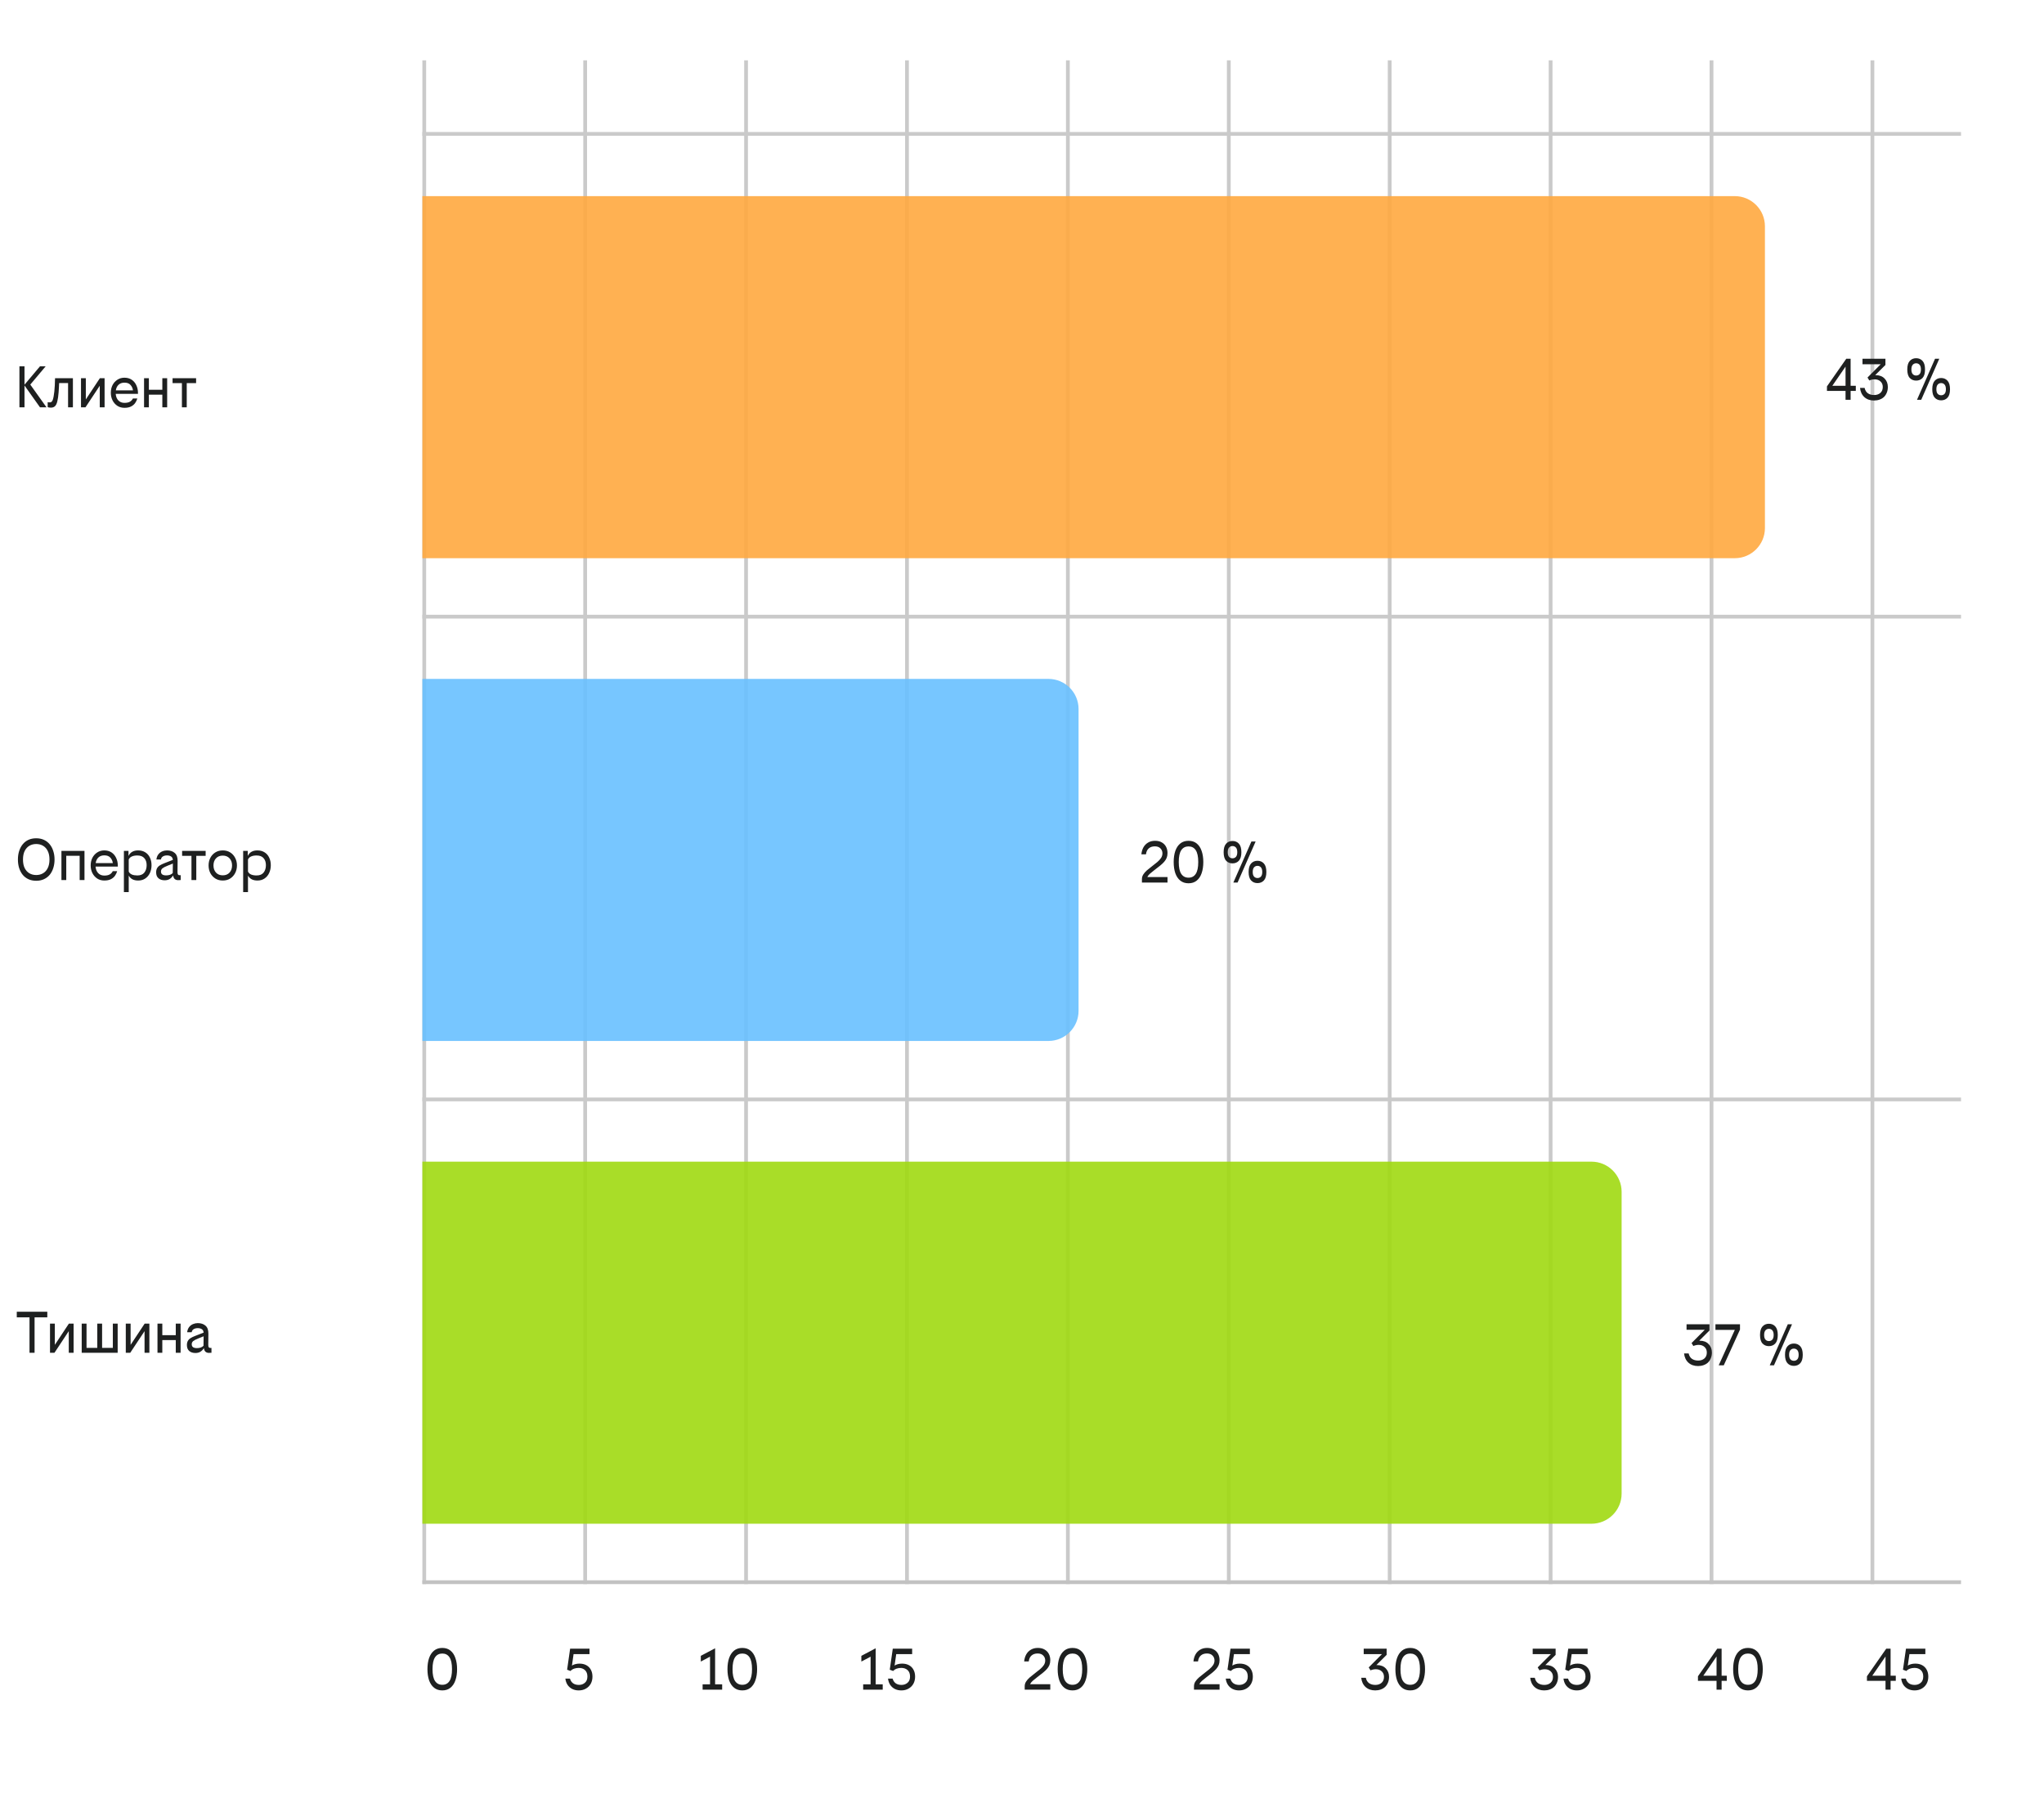 <svg width="271" height="239" viewBox="0 0 271 239" fill="none" xmlns="http://www.w3.org/2000/svg">
<line y1="-0.25" x2="202" y2="-0.25" transform="matrix(0 -1 -1 0 248 210)" stroke="#CACACA" stroke-width="0.5"/>
<line y1="-0.25" x2="202" y2="-0.25" transform="matrix(0 -1 -1 0 226.667 210)" stroke="#CACACA" stroke-width="0.5"/>
<line y1="-0.25" x2="202" y2="-0.25" transform="matrix(0 -1 -1 0 205.333 210)" stroke="#CACACA" stroke-width="0.5"/>
<line y1="-0.25" x2="202" y2="-0.25" transform="matrix(0 -1 -1 0 184 210)" stroke="#CACACA" stroke-width="0.5"/>
<line y1="-0.25" x2="202" y2="-0.25" transform="matrix(0 -1 -1 0 162.667 210)" stroke="#CACACA" stroke-width="0.5"/>
<line y1="-0.25" x2="202" y2="-0.25" transform="matrix(0 -1 -1 0 141.333 210)" stroke="#CACACA" stroke-width="0.5"/>
<line y1="-0.25" x2="202" y2="-0.25" transform="matrix(0 -1 -1 0 120 210)" stroke="#CACACA" stroke-width="0.5"/>
<line y1="-0.25" x2="202" y2="-0.25" transform="matrix(0 -1 -1 0 98.666 210)" stroke="#CACACA" stroke-width="0.5"/>
<line y1="-0.25" x2="202" y2="-0.25" transform="matrix(0 -1 -1 0 77.334 210)" stroke="#CACACA" stroke-width="0.5"/>
<line y1="-0.25" x2="202" y2="-0.25" transform="matrix(0 -1 -1 0 56 210)" stroke="#CACACA" stroke-width="0.5"/>
<line y1="-0.25" x2="204" y2="-0.25" transform="matrix(-1 0 0 1 260 18)" stroke="#CACACA" stroke-width="0.5"/>
<path d="M246.048 51.824H245.36V53H244.688V51.824H242.224V51.224L244.784 47.56H245.36V51.144H246.048V51.824ZM242.936 51.144H244.688V48.6L242.936 51.144ZM248.48 52.368C248.811 52.368 249.083 52.277 249.296 52.096C249.515 51.909 249.624 51.645 249.624 51.304C249.624 50.995 249.523 50.749 249.32 50.568C249.123 50.381 248.861 50.288 248.536 50.288C248.397 50.288 248.267 50.304 248.144 50.336C248.027 50.363 247.925 50.397 247.84 50.44L247.6 50.048L249.352 48.288H246.936V47.56H249.976V48.384L248.608 49.744C248.619 49.739 248.632 49.736 248.648 49.736C248.664 49.736 248.677 49.736 248.688 49.736C249.184 49.736 249.576 49.885 249.864 50.184C250.152 50.477 250.296 50.851 250.296 51.304C250.296 51.587 250.248 51.84 250.152 52.064C250.061 52.288 249.936 52.477 249.776 52.632C249.616 52.781 249.421 52.896 249.192 52.976C248.968 53.056 248.725 53.096 248.464 53.096C247.947 53.096 247.52 52.947 247.184 52.648C246.853 52.344 246.661 51.936 246.608 51.424H247.216C247.285 51.744 247.429 51.981 247.648 52.136C247.872 52.291 248.149 52.368 248.48 52.368ZM254.05 50.456C253.703 50.456 253.421 50.339 253.202 50.104C252.983 49.869 252.874 49.493 252.874 48.976C252.874 48.464 252.983 48.088 253.202 47.848C253.421 47.608 253.703 47.488 254.05 47.488C254.397 47.488 254.679 47.608 254.898 47.848C255.117 48.088 255.226 48.464 255.226 48.976C255.226 49.488 255.117 49.864 254.898 50.104C254.679 50.339 254.397 50.456 254.05 50.456ZM256.554 47.56H257.114L254.722 53H254.162L256.554 47.56ZM254.05 49.784C254.237 49.784 254.389 49.72 254.506 49.592C254.623 49.459 254.682 49.253 254.682 48.976C254.682 48.699 254.623 48.493 254.506 48.36C254.389 48.227 254.237 48.16 254.05 48.16C253.863 48.16 253.711 48.227 253.594 48.36C253.477 48.493 253.418 48.699 253.418 48.976C253.418 49.253 253.477 49.459 253.594 49.592C253.711 49.72 253.863 49.784 254.05 49.784ZM257.362 53.072C257.015 53.072 256.733 52.955 256.514 52.72C256.295 52.485 256.186 52.112 256.186 51.6C256.186 51.088 256.295 50.712 256.514 50.472C256.733 50.232 257.015 50.112 257.362 50.112C257.709 50.112 257.991 50.232 258.21 50.472C258.429 50.712 258.538 51.088 258.538 51.6C258.538 52.112 258.429 52.485 258.21 52.72C257.991 52.955 257.709 53.072 257.362 53.072ZM257.362 52.4C257.549 52.4 257.701 52.336 257.818 52.208C257.935 52.08 257.994 51.877 257.994 51.6C257.994 51.323 257.935 51.117 257.818 50.984C257.701 50.851 257.549 50.784 257.362 50.784C257.175 50.784 257.023 50.851 256.906 50.984C256.789 51.117 256.73 51.323 256.73 51.6C256.73 51.877 256.789 52.08 256.906 52.208C257.023 52.336 257.175 52.4 257.362 52.4Z" fill="#1E2020"/>
<path opacity="0.9" d="M230 74C232.209 74 234 72.209 234 70V30C234 27.791 232.209 26 230 26L56 26V74L230 74Z" fill="#FFA940"/>
<line y1="-0.25" x2="204" y2="-0.25" transform="matrix(-1 0 0 1 260 82)" stroke="#CACACA" stroke-width="0.5"/>
<path d="M154.12 113.128C154.12 112.867 154.032 112.648 153.856 112.472C153.685 112.291 153.44 112.2 153.12 112.2C152.779 112.2 152.507 112.291 152.304 112.472C152.101 112.648 151.979 112.909 151.936 113.256H151.328C151.36 112.915 151.448 112.611 151.592 112.344C151.741 112.072 151.947 111.859 152.208 111.704C152.469 111.544 152.781 111.464 153.144 111.464C153.501 111.464 153.8 111.536 154.04 111.68C154.285 111.819 154.472 112.011 154.6 112.256C154.728 112.501 154.792 112.779 154.792 113.088C154.792 113.328 154.755 113.541 154.68 113.728C154.605 113.909 154.496 114.083 154.352 114.248C154.208 114.413 154.027 114.584 153.808 114.76C153.589 114.936 153.336 115.133 153.048 115.352C152.835 115.512 152.643 115.667 152.472 115.816C152.307 115.965 152.187 116.117 152.112 116.272H154.792V117H151.4V116.552C151.4 116.328 151.459 116.123 151.576 115.936C151.699 115.744 151.856 115.563 152.048 115.392C152.245 115.221 152.451 115.056 152.664 114.896C152.963 114.667 153.221 114.461 153.44 114.28C153.659 114.093 153.827 113.909 153.944 113.728C154.061 113.541 154.12 113.341 154.12 113.128ZM157.579 111.464C158.011 111.464 158.371 111.581 158.659 111.816C158.952 112.051 159.171 112.381 159.315 112.808C159.464 113.229 159.539 113.72 159.539 114.28C159.539 114.84 159.464 115.333 159.315 115.76C159.171 116.181 158.952 116.509 158.659 116.744C158.371 116.979 158.011 117.096 157.579 117.096C157.147 117.096 156.784 116.979 156.491 116.744C156.198 116.509 155.976 116.181 155.827 115.76C155.683 115.333 155.611 114.84 155.611 114.28C155.611 113.72 155.683 113.229 155.827 112.808C155.976 112.381 156.198 112.051 156.491 111.816C156.784 111.581 157.147 111.464 157.579 111.464ZM157.579 112.208C157.163 112.208 156.843 112.373 156.619 112.704C156.395 113.035 156.283 113.56 156.283 114.28C156.283 115 156.395 115.525 156.619 115.856C156.843 116.187 157.163 116.352 157.579 116.352C157.995 116.352 158.312 116.187 158.531 115.856C158.755 115.525 158.867 115 158.867 114.28C158.867 113.56 158.755 113.035 158.531 112.704C158.312 112.373 157.995 112.208 157.579 112.208ZM163.41 114.456C163.063 114.456 162.78 114.339 162.562 114.104C162.343 113.869 162.234 113.493 162.234 112.976C162.234 112.464 162.343 112.088 162.562 111.848C162.78 111.608 163.063 111.488 163.41 111.488C163.756 111.488 164.039 111.608 164.258 111.848C164.476 112.088 164.586 112.464 164.586 112.976C164.586 113.488 164.476 113.864 164.258 114.104C164.039 114.339 163.756 114.456 163.41 114.456ZM165.914 111.56H166.474L164.082 117H163.522L165.914 111.56ZM163.41 113.784C163.596 113.784 163.748 113.72 163.866 113.592C163.983 113.459 164.042 113.253 164.042 112.976C164.042 112.699 163.983 112.493 163.866 112.36C163.748 112.227 163.596 112.16 163.41 112.16C163.223 112.16 163.071 112.227 162.954 112.36C162.836 112.493 162.778 112.699 162.778 112.976C162.778 113.253 162.836 113.459 162.954 113.592C163.071 113.72 163.223 113.784 163.41 113.784ZM166.722 117.072C166.375 117.072 166.092 116.955 165.874 116.72C165.655 116.485 165.546 116.112 165.546 115.6C165.546 115.088 165.655 114.712 165.874 114.472C166.092 114.232 166.375 114.112 166.722 114.112C167.068 114.112 167.351 114.232 167.57 114.472C167.788 114.712 167.898 115.088 167.898 115.6C167.898 116.112 167.788 116.485 167.57 116.72C167.351 116.955 167.068 117.072 166.722 117.072ZM166.722 116.4C166.908 116.4 167.06 116.336 167.178 116.208C167.295 116.08 167.354 115.877 167.354 115.6C167.354 115.323 167.295 115.117 167.178 114.984C167.06 114.851 166.908 114.784 166.722 114.784C166.535 114.784 166.383 114.851 166.266 114.984C166.148 115.117 166.09 115.323 166.09 115.6C166.09 115.877 166.148 116.08 166.266 116.208C166.383 116.336 166.535 116.4 166.722 116.4Z" fill="#1E2020"/>
<path opacity="0.9" d="M139 138C141.209 138 143 136.209 143 134V94C143 91.791 141.209 90 139 90H56V138H139Z" fill="#69C0FF"/>
<line y1="-0.25" x2="204" y2="-0.25" transform="matrix(-1 0 0 1 260 146)" stroke="#CACACA" stroke-width="0.5"/>
<path d="M225.152 180.368C225.483 180.368 225.755 180.277 225.968 180.096C226.187 179.909 226.296 179.645 226.296 179.304C226.296 178.995 226.195 178.749 225.992 178.568C225.795 178.381 225.533 178.288 225.208 178.288C225.069 178.288 224.939 178.304 224.816 178.336C224.699 178.363 224.597 178.397 224.512 178.44L224.272 178.048L226.024 176.288H223.608V175.56H226.648V176.384L225.28 177.744C225.291 177.739 225.304 177.736 225.32 177.736C225.336 177.736 225.349 177.736 225.36 177.736C225.856 177.736 226.248 177.885 226.536 178.184C226.824 178.477 226.968 178.851 226.968 179.304C226.968 179.587 226.92 179.84 226.824 180.064C226.733 180.288 226.608 180.477 226.448 180.632C226.288 180.781 226.093 180.896 225.864 180.976C225.64 181.056 225.397 181.096 225.136 181.096C224.619 181.096 224.192 180.947 223.856 180.648C223.525 180.344 223.333 179.936 223.28 179.424H223.888C223.957 179.744 224.101 179.981 224.32 180.136C224.544 180.291 224.821 180.368 225.152 180.368ZM227.87 181L230.006 176.304H227.438V175.56H230.694V176.264L228.542 181H227.87ZM234.527 178.456C234.18 178.456 233.897 178.339 233.679 178.104C233.46 177.869 233.351 177.493 233.351 176.976C233.351 176.464 233.46 176.088 233.679 175.848C233.897 175.608 234.18 175.488 234.527 175.488C234.873 175.488 235.156 175.608 235.375 175.848C235.593 176.088 235.703 176.464 235.703 176.976C235.703 177.488 235.593 177.864 235.375 178.104C235.156 178.339 234.873 178.456 234.527 178.456ZM237.031 175.56H237.591L235.199 181H234.639L237.031 175.56ZM234.527 177.784C234.713 177.784 234.865 177.72 234.983 177.592C235.1 177.459 235.159 177.253 235.159 176.976C235.159 176.699 235.1 176.493 234.983 176.36C234.865 176.227 234.713 176.16 234.527 176.16C234.34 176.16 234.188 176.227 234.071 176.36C233.953 176.493 233.895 176.699 233.895 176.976C233.895 177.253 233.953 177.459 234.071 177.592C234.188 177.72 234.34 177.784 234.527 177.784ZM237.839 181.072C237.492 181.072 237.209 180.955 236.991 180.72C236.772 180.485 236.663 180.112 236.663 179.6C236.663 179.088 236.772 178.712 236.991 178.472C237.209 178.232 237.492 178.112 237.839 178.112C238.185 178.112 238.468 178.232 238.687 178.472C238.905 178.712 239.015 179.088 239.015 179.6C239.015 180.112 238.905 180.485 238.687 180.72C238.468 180.955 238.185 181.072 237.839 181.072ZM237.839 180.4C238.025 180.4 238.177 180.336 238.295 180.208C238.412 180.08 238.471 179.877 238.471 179.6C238.471 179.323 238.412 179.117 238.295 178.984C238.177 178.851 238.025 178.784 237.839 178.784C237.652 178.784 237.5 178.851 237.383 178.984C237.265 179.117 237.207 179.323 237.207 179.6C237.207 179.877 237.265 180.08 237.383 180.208C237.5 180.336 237.652 180.4 237.839 180.4Z" fill="#1E2020"/>
<path opacity="0.9" d="M211 202C213.209 202 215 200.209 215 198V158C215 155.791 213.209 154 211 154H56V202H211Z" fill="#A0D911"/>
<line y1="-0.25" x2="204" y2="-0.25" transform="matrix(-1 0 0 1 260 210)" stroke="#C2C2C2" stroke-width="0.5"/>
<path d="M58.641 218.464C59.073 218.464 59.433 218.581 59.721 218.816C60.015 219.051 60.233 219.381 60.377 219.808C60.527 220.229 60.601 220.72 60.601 221.28C60.601 221.84 60.527 222.333 60.377 222.76C60.233 223.181 60.015 223.509 59.721 223.744C59.433 223.979 59.073 224.096 58.641 224.096C58.209 224.096 57.847 223.979 57.553 223.744C57.26 223.509 57.039 223.181 56.889 222.76C56.745 222.333 56.673 221.84 56.673 221.28C56.673 220.72 56.745 220.229 56.889 219.808C57.039 219.381 57.26 219.051 57.553 218.816C57.847 218.581 58.209 218.464 58.641 218.464ZM58.641 219.208C58.225 219.208 57.905 219.373 57.681 219.704C57.457 220.035 57.345 220.56 57.345 221.28C57.345 222 57.457 222.525 57.681 222.856C57.905 223.187 58.225 223.352 58.641 223.352C59.057 223.352 59.375 223.187 59.593 222.856C59.817 222.525 59.929 222 59.929 221.28C59.929 220.56 59.817 220.035 59.593 219.704C59.375 219.373 59.057 219.208 58.641 219.208Z" fill="#1E2020"/>
<path d="M75.59 218.56H78.158V219.288H76.046L75.83 220.808C75.947 220.723 76.091 220.659 76.262 220.616C76.432 220.568 76.619 220.544 76.822 220.544C77.174 220.544 77.478 220.613 77.734 220.752C77.995 220.891 78.195 221.091 78.334 221.352C78.478 221.608 78.55 221.915 78.55 222.272C78.55 222.629 78.472 222.947 78.318 223.224C78.163 223.496 77.947 223.709 77.67 223.864C77.398 224.019 77.083 224.096 76.726 224.096C76.406 224.096 76.118 224.032 75.862 223.904C75.611 223.776 75.406 223.595 75.246 223.36C75.091 223.12 74.995 222.843 74.958 222.528H75.566C75.64 222.795 75.776 223.003 75.974 223.152C76.176 223.296 76.432 223.368 76.742 223.368C77.056 223.368 77.323 223.275 77.542 223.088C77.766 222.901 77.878 222.624 77.878 222.256C77.878 221.888 77.771 221.605 77.558 221.408C77.344 221.211 77.067 221.112 76.726 221.112C76.512 221.112 76.312 221.144 76.126 221.208C75.939 221.272 75.776 221.376 75.638 221.52L75.19 221.352L75.59 218.56Z" fill="#1E2020"/>
<path d="M94.811 223.288H95.747V224H93.155V223.288H94.139V219.624L92.915 220.272V219.512L94.811 218.512V223.288ZM98.419 218.464C98.851 218.464 99.211 218.581 99.499 218.816C99.793 219.051 100.011 219.381 100.155 219.808C100.305 220.229 100.379 220.72 100.379 221.28C100.379 221.84 100.305 222.333 100.155 222.76C100.011 223.181 99.793 223.509 99.499 223.744C99.211 223.979 98.851 224.096 98.419 224.096C97.987 224.096 97.625 223.979 97.331 223.744C97.038 223.509 96.817 223.181 96.667 222.76C96.523 222.333 96.451 221.84 96.451 221.28C96.451 220.72 96.523 220.229 96.667 219.808C96.817 219.381 97.038 219.051 97.331 218.816C97.625 218.581 97.987 218.464 98.419 218.464ZM98.419 219.208C98.003 219.208 97.683 219.373 97.459 219.704C97.235 220.035 97.123 220.56 97.123 221.28C97.123 222 97.235 222.525 97.459 222.856C97.683 223.187 98.003 223.352 98.419 223.352C98.835 223.352 99.153 223.187 99.371 222.856C99.595 222.525 99.707 222 99.707 221.28C99.707 220.56 99.595 220.035 99.371 219.704C99.153 219.373 98.835 219.208 98.419 219.208Z" fill="#1E2020"/>
<path d="M116.098 223.288H117.034V224H114.442V223.288H115.426V219.624L114.202 220.272V219.512L116.098 218.512V223.288ZM118.368 218.56H120.936V219.288H118.824L118.608 220.808C118.725 220.723 118.869 220.659 119.04 220.616C119.21 220.568 119.397 220.544 119.6 220.544C119.952 220.544 120.256 220.613 120.512 220.752C120.773 220.891 120.973 221.091 121.112 221.352C121.256 221.608 121.328 221.915 121.328 222.272C121.328 222.629 121.25 222.947 121.096 223.224C120.941 223.496 120.725 223.709 120.448 223.864C120.176 224.019 119.861 224.096 119.504 224.096C119.184 224.096 118.896 224.032 118.64 223.904C118.389 223.776 118.184 223.595 118.024 223.36C117.869 223.12 117.773 222.843 117.736 222.528H118.344C118.418 222.795 118.554 223.003 118.752 223.152C118.954 223.296 119.21 223.368 119.52 223.368C119.834 223.368 120.101 223.275 120.32 223.088C120.544 222.901 120.656 222.624 120.656 222.256C120.656 221.888 120.549 221.605 120.336 221.408C120.122 221.211 119.845 221.112 119.504 221.112C119.29 221.112 119.09 221.144 118.904 221.208C118.717 221.272 118.554 221.376 118.416 221.52L117.968 221.352L118.368 218.56Z" fill="#1E2020"/>
<path d="M138.578 220.128C138.578 219.867 138.49 219.648 138.314 219.472C138.143 219.291 137.898 219.2 137.578 219.2C137.237 219.2 136.965 219.291 136.762 219.472C136.559 219.648 136.437 219.909 136.394 220.256H135.786C135.818 219.915 135.906 219.611 136.05 219.344C136.199 219.072 136.405 218.859 136.666 218.704C136.927 218.544 137.239 218.464 137.602 218.464C137.959 218.464 138.258 218.536 138.498 218.68C138.743 218.819 138.93 219.011 139.058 219.256C139.186 219.501 139.25 219.779 139.25 220.088C139.25 220.328 139.213 220.541 139.138 220.728C139.063 220.909 138.954 221.083 138.81 221.248C138.666 221.413 138.485 221.584 138.266 221.76C138.047 221.936 137.794 222.133 137.506 222.352C137.293 222.512 137.101 222.667 136.93 222.816C136.765 222.965 136.645 223.117 136.57 223.272H139.25V224H135.858V223.552C135.858 223.328 135.917 223.123 136.034 222.936C136.157 222.744 136.314 222.563 136.506 222.392C136.703 222.221 136.909 222.056 137.122 221.896C137.421 221.667 137.679 221.461 137.898 221.28C138.117 221.093 138.285 220.909 138.402 220.728C138.519 220.541 138.578 220.341 138.578 220.128ZM142.197 218.464C142.629 218.464 142.989 218.581 143.277 218.816C143.57 219.051 143.789 219.381 143.933 219.808C144.082 220.229 144.157 220.72 144.157 221.28C144.157 221.84 144.082 222.333 143.933 222.76C143.789 223.181 143.57 223.509 143.277 223.744C142.989 223.979 142.629 224.096 142.197 224.096C141.765 224.096 141.402 223.979 141.109 223.744C140.816 223.509 140.594 223.181 140.445 222.76C140.301 222.333 140.229 221.84 140.229 221.28C140.229 220.72 140.301 220.229 140.445 219.808C140.594 219.381 140.816 219.051 141.109 218.816C141.402 218.581 141.765 218.464 142.197 218.464ZM142.197 219.208C141.781 219.208 141.461 219.373 141.237 219.704C141.013 220.035 140.901 220.56 140.901 221.28C140.901 222 141.013 222.525 141.237 222.856C141.461 223.187 141.781 223.352 142.197 223.352C142.613 223.352 142.93 223.187 143.149 222.856C143.373 222.525 143.485 222 143.485 221.28C143.485 220.56 143.373 220.035 143.149 219.704C142.93 219.373 142.613 219.208 142.197 219.208Z" fill="#1E2020"/>
<path d="M161.022 220.128C161.022 219.867 160.934 219.648 160.758 219.472C160.587 219.291 160.342 219.2 160.022 219.2C159.68 219.2 159.408 219.291 159.206 219.472C159.003 219.648 158.88 219.909 158.838 220.256H158.23C158.262 219.915 158.35 219.611 158.494 219.344C158.643 219.072 158.848 218.859 159.11 218.704C159.371 218.544 159.683 218.464 160.046 218.464C160.403 218.464 160.702 218.536 160.942 218.68C161.187 218.819 161.374 219.011 161.502 219.256C161.63 219.501 161.694 219.779 161.694 220.088C161.694 220.328 161.656 220.541 161.582 220.728C161.507 220.909 161.398 221.083 161.254 221.248C161.11 221.413 160.928 221.584 160.71 221.76C160.491 221.936 160.238 222.133 159.95 222.352C159.736 222.512 159.544 222.667 159.374 222.816C159.208 222.965 159.088 223.117 159.014 223.272H161.694V224H158.302V223.552C158.302 223.328 158.36 223.123 158.478 222.936C158.6 222.744 158.758 222.563 158.95 222.392C159.147 222.221 159.352 222.056 159.566 221.896C159.864 221.667 160.123 221.461 160.342 221.28C160.56 221.093 160.728 220.909 160.846 220.728C160.963 220.541 161.022 220.341 161.022 220.128ZM163.145 218.56H165.713V219.288H163.601L163.385 220.808C163.503 220.723 163.647 220.659 163.817 220.616C163.988 220.568 164.175 220.544 164.377 220.544C164.729 220.544 165.033 220.613 165.289 220.752C165.551 220.891 165.751 221.091 165.889 221.352C166.033 221.608 166.105 221.915 166.105 222.272C166.105 222.629 166.028 222.947 165.873 223.224C165.719 223.496 165.503 223.709 165.225 223.864C164.953 224.019 164.639 224.096 164.281 224.096C163.961 224.096 163.673 224.032 163.417 223.904C163.167 223.776 162.961 223.595 162.801 223.36C162.647 223.12 162.551 222.843 162.513 222.528H163.121C163.196 222.795 163.332 223.003 163.529 223.152C163.732 223.296 163.988 223.368 164.297 223.368C164.612 223.368 164.879 223.275 165.097 223.088C165.321 222.901 165.433 222.624 165.433 222.256C165.433 221.888 165.327 221.605 165.113 221.408C164.9 221.211 164.623 221.112 164.281 221.112C164.068 221.112 163.868 221.144 163.681 221.208C163.495 221.272 163.332 221.376 163.193 221.52L162.745 221.352L163.145 218.56Z" fill="#1E2020"/>
<path d="M182.349 223.368C182.68 223.368 182.952 223.277 183.165 223.096C183.384 222.909 183.493 222.645 183.493 222.304C183.493 221.995 183.392 221.749 183.189 221.568C182.992 221.381 182.73 221.288 182.405 221.288C182.266 221.288 182.136 221.304 182.013 221.336C181.896 221.363 181.794 221.397 181.709 221.44L181.469 221.048L183.221 219.288H180.805V218.56H183.845V219.384L182.477 220.744C182.488 220.739 182.501 220.736 182.517 220.736C182.533 220.736 182.546 220.736 182.557 220.736C183.053 220.736 183.445 220.885 183.733 221.184C184.021 221.477 184.165 221.851 184.165 222.304C184.165 222.587 184.117 222.84 184.021 223.064C183.93 223.288 183.805 223.477 183.645 223.632C183.485 223.781 183.29 223.896 183.061 223.976C182.837 224.056 182.594 224.096 182.333 224.096C181.816 224.096 181.389 223.947 181.053 223.648C180.722 223.344 180.53 222.936 180.477 222.424H181.085C181.154 222.744 181.298 222.981 181.517 223.136C181.741 223.291 182.018 223.368 182.349 223.368ZM186.975 218.464C187.407 218.464 187.767 218.581 188.055 218.816C188.348 219.051 188.567 219.381 188.711 219.808C188.86 220.229 188.935 220.72 188.935 221.28C188.935 221.84 188.86 222.333 188.711 222.76C188.567 223.181 188.348 223.509 188.055 223.744C187.767 223.979 187.407 224.096 186.975 224.096C186.543 224.096 186.18 223.979 185.887 223.744C185.594 223.509 185.372 223.181 185.223 222.76C185.079 222.333 185.007 221.84 185.007 221.28C185.007 220.72 185.079 220.229 185.223 219.808C185.372 219.381 185.594 219.051 185.887 218.816C186.18 218.581 186.543 218.464 186.975 218.464ZM186.975 219.208C186.559 219.208 186.239 219.373 186.015 219.704C185.791 220.035 185.679 220.56 185.679 221.28C185.679 222 185.791 222.525 186.015 222.856C186.239 223.187 186.559 223.352 186.975 223.352C187.391 223.352 187.708 223.187 187.927 222.856C188.151 222.525 188.263 222 188.263 221.28C188.263 220.56 188.151 220.035 187.927 219.704C187.708 219.373 187.391 219.208 186.975 219.208Z" fill="#1E2020"/>
<path d="M204.753 223.368C205.084 223.368 205.356 223.277 205.569 223.096C205.788 222.909 205.897 222.645 205.897 222.304C205.897 221.995 205.796 221.749 205.593 221.568C205.396 221.381 205.135 221.288 204.809 221.288C204.671 221.288 204.54 221.304 204.417 221.336C204.3 221.363 204.199 221.397 204.113 221.44L203.873 221.048L205.625 219.288H203.209V218.56H206.249V219.384L204.881 220.744C204.892 220.739 204.905 220.736 204.921 220.736C204.937 220.736 204.951 220.736 204.961 220.736C205.457 220.736 205.849 220.885 206.137 221.184C206.425 221.477 206.569 221.851 206.569 222.304C206.569 222.587 206.521 222.84 206.425 223.064C206.335 223.288 206.209 223.477 206.049 223.632C205.889 223.781 205.695 223.896 205.465 223.976C205.241 224.056 204.999 224.096 204.737 224.096C204.22 224.096 203.793 223.947 203.457 223.648C203.127 223.344 202.935 222.936 202.881 222.424H203.489C203.559 222.744 203.703 222.981 203.921 223.136C204.145 223.291 204.423 223.368 204.753 223.368ZM207.923 218.56H210.491V219.288H208.379L208.163 220.808C208.281 220.723 208.425 220.659 208.595 220.616C208.766 220.568 208.953 220.544 209.155 220.544C209.507 220.544 209.811 220.613 210.067 220.752C210.329 220.891 210.529 221.091 210.667 221.352C210.811 221.608 210.883 221.915 210.883 222.272C210.883 222.629 210.806 222.947 210.651 223.224C210.497 223.496 210.281 223.709 210.003 223.864C209.731 224.019 209.417 224.096 209.059 224.096C208.739 224.096 208.451 224.032 208.195 223.904C207.945 223.776 207.739 223.595 207.579 223.36C207.425 223.12 207.329 222.843 207.291 222.528H207.899C207.974 222.795 208.11 223.003 208.307 223.152C208.51 223.296 208.766 223.368 209.075 223.368C209.39 223.368 209.657 223.275 209.875 223.088C210.099 222.901 210.211 222.624 210.211 222.256C210.211 221.888 210.105 221.605 209.891 221.408C209.678 221.211 209.401 221.112 209.059 221.112C208.846 221.112 208.646 221.144 208.459 221.208C208.273 221.272 208.11 221.376 207.971 221.52L207.523 221.352L207.923 218.56Z" fill="#1E2020"/>
<path d="M228.945 222.824H228.257V224H227.585V222.824H225.121V222.224L227.681 218.56H228.257V222.144H228.945V222.824ZM225.833 222.144H227.585V219.6L225.833 222.144ZM231.753 218.464C232.185 218.464 232.545 218.581 232.833 218.816C233.126 219.051 233.345 219.381 233.489 219.808C233.638 220.229 233.713 220.72 233.713 221.28C233.713 221.84 233.638 222.333 233.489 222.76C233.345 223.181 233.126 223.509 232.833 223.744C232.545 223.979 232.185 224.096 231.753 224.096C231.321 224.096 230.958 223.979 230.665 223.744C230.371 223.509 230.15 223.181 230.001 222.76C229.857 222.333 229.785 221.84 229.785 221.28C229.785 220.72 229.857 220.229 230.001 219.808C230.15 219.381 230.371 219.051 230.665 218.816C230.958 218.581 231.321 218.464 231.753 218.464ZM231.753 219.208C231.337 219.208 231.017 219.373 230.793 219.704C230.569 220.035 230.457 220.56 230.457 221.28C230.457 222 230.569 222.525 230.793 222.856C231.017 223.187 231.337 223.352 231.753 223.352C232.169 223.352 232.486 223.187 232.705 222.856C232.929 222.525 233.041 222 233.041 221.28C233.041 220.56 232.929 220.035 232.705 219.704C232.486 219.373 232.169 219.208 231.753 219.208Z" fill="#1E2020"/>
<path d="M251.349 222.824H250.661V224H249.989V222.824H247.525V222.224L250.085 218.56H250.661V222.144H251.349V222.824ZM248.237 222.144H249.989V219.6L248.237 222.144ZM252.701 218.56H255.269V219.288H253.157L252.941 220.808C253.058 220.723 253.202 220.659 253.373 220.616C253.544 220.568 253.73 220.544 253.933 220.544C254.285 220.544 254.589 220.613 254.845 220.752C255.106 220.891 255.306 221.091 255.445 221.352C255.589 221.608 255.661 221.915 255.661 222.272C255.661 222.629 255.584 222.947 255.429 223.224C255.274 223.496 255.058 223.709 254.781 223.864C254.509 224.019 254.194 224.096 253.837 224.096C253.517 224.096 253.229 224.032 252.973 223.904C252.722 223.776 252.517 223.595 252.357 223.36C252.202 223.12 252.106 222.843 252.069 222.528H252.677C252.752 222.795 252.888 223.003 253.085 223.152C253.288 223.296 253.544 223.368 253.853 223.368C254.168 223.368 254.434 223.275 254.653 223.088C254.877 222.901 254.989 222.624 254.989 222.256C254.989 221.888 254.882 221.605 254.669 221.408C254.456 221.211 254.178 221.112 253.837 221.112C253.624 221.112 253.424 221.144 253.237 221.208C253.05 221.272 252.888 221.376 252.749 221.52L252.301 221.352L252.701 218.56Z" fill="#1E2020"/>
<path d="M5.304 54L3.248 51.104V54H2.576V48.56H3.248V51L5.304 48.56H6.056L4.016 50.984L6.168 54H5.304ZM6.322 53.312C6.354 53.317 6.394 53.325 6.442 53.336C6.496 53.341 6.554 53.344 6.618 53.344C6.794 53.344 6.922 53.227 7.002 52.992C7.082 52.757 7.149 52.397 7.202 51.912C7.229 51.645 7.25 51.368 7.266 51.08C7.282 50.792 7.293 50.477 7.298 50.136H9.666V54H9.026V50.784H7.842C7.837 50.981 7.826 51.189 7.81 51.408C7.8 51.621 7.786 51.824 7.77 52.016C7.733 52.501 7.677 52.893 7.602 53.192C7.533 53.491 7.432 53.707 7.298 53.84C7.165 53.973 6.981 54.04 6.746 54.04C6.666 54.04 6.589 54.035 6.514 54.024C6.44 54.013 6.376 53.997 6.322 53.976V53.312ZM11.379 50.136V52.952L13.243 50.136H13.867V54H13.227V51.136L11.331 54H10.739V50.136H11.379ZM18.206 52.824C18.148 53.037 18.052 53.24 17.918 53.432C17.785 53.619 17.604 53.771 17.374 53.888C17.145 54.005 16.854 54.064 16.502 54.064C16.145 54.064 15.83 53.976 15.558 53.8C15.286 53.619 15.073 53.376 14.918 53.072C14.769 52.768 14.694 52.432 14.694 52.064C14.694 51.691 14.769 51.355 14.918 51.056C15.073 50.757 15.286 50.52 15.558 50.344C15.83 50.163 16.145 50.072 16.502 50.072C16.87 50.072 17.188 50.16 17.454 50.336C17.721 50.512 17.926 50.755 18.07 51.064C18.22 51.373 18.294 51.725 18.294 52.12C18.294 52.136 18.294 52.152 18.294 52.168C18.294 52.184 18.294 52.2 18.294 52.216H15.342C15.369 52.573 15.484 52.861 15.686 53.08C15.894 53.299 16.166 53.408 16.502 53.408C16.801 53.408 17.041 53.357 17.222 53.256C17.404 53.149 17.537 53.005 17.622 52.824H18.206ZM16.502 50.728C16.177 50.728 15.916 50.821 15.718 51.008C15.526 51.189 15.406 51.437 15.358 51.752H17.63C17.593 51.469 17.484 51.229 17.302 51.032C17.126 50.829 16.86 50.728 16.502 50.728ZM21.523 54V52.32H19.738V54H19.099V50.136H19.738V51.672H21.523V50.136H22.163V54H21.523ZM22.879 50.136H25.999V50.792H24.759V54H24.119V50.792H22.879V50.136Z" fill="#1E2020"/>
<path d="M4.8 111.13C5.184 111.13 5.525 111.199 5.824 111.338C6.128 111.477 6.384 111.674 6.592 111.93C6.8 112.181 6.957 112.479 7.064 112.826C7.176 113.167 7.232 113.541 7.232 113.946C7.232 114.351 7.176 114.727 7.064 115.074C6.957 115.415 6.8 115.714 6.592 115.97C6.384 116.221 6.128 116.415 5.824 116.554C5.525 116.693 5.184 116.762 4.8 116.762C4.416 116.762 4.072 116.693 3.768 116.554C3.469 116.415 3.216 116.221 3.008 115.97C2.805 115.714 2.648 115.415 2.536 115.074C2.429 114.727 2.376 114.351 2.376 113.946C2.376 113.541 2.429 113.167 2.536 112.826C2.648 112.479 2.805 112.181 3.008 111.93C3.216 111.674 3.469 111.477 3.768 111.338C4.072 111.199 4.416 111.13 4.8 111.13ZM4.8 111.89C4.464 111.89 4.163 111.967 3.896 112.122C3.635 112.277 3.427 112.506 3.272 112.81C3.123 113.114 3.048 113.493 3.048 113.946C3.048 114.399 3.123 114.778 3.272 115.082C3.427 115.386 3.635 115.615 3.896 115.77C4.163 115.925 4.464 116.002 4.8 116.002C5.141 116.002 5.443 115.925 5.704 115.77C5.971 115.615 6.179 115.386 6.328 115.082C6.483 114.778 6.56 114.399 6.56 113.946C6.56 113.493 6.483 113.114 6.328 112.81C6.179 112.506 5.971 112.277 5.704 112.122C5.443 111.967 5.141 111.89 4.8 111.89ZM10.561 116.666V113.45H8.785V116.666H8.145V112.802H11.201V116.666H10.561ZM15.534 115.49C15.476 115.703 15.38 115.906 15.246 116.098C15.113 116.285 14.932 116.437 14.702 116.554C14.473 116.671 14.182 116.73 13.83 116.73C13.473 116.73 13.158 116.642 12.886 116.466C12.614 116.285 12.401 116.042 12.246 115.738C12.097 115.434 12.022 115.098 12.022 114.73C12.022 114.357 12.097 114.021 12.246 113.722C12.401 113.423 12.614 113.186 12.886 113.01C13.158 112.829 13.473 112.738 13.83 112.738C14.198 112.738 14.516 112.826 14.782 113.002C15.049 113.178 15.254 113.421 15.398 113.73C15.548 114.039 15.622 114.391 15.622 114.786C15.622 114.802 15.622 114.818 15.622 114.834C15.622 114.85 15.622 114.866 15.622 114.882H12.67C12.697 115.239 12.812 115.527 13.014 115.746C13.222 115.965 13.494 116.074 13.83 116.074C14.129 116.074 14.369 116.023 14.55 115.922C14.732 115.815 14.865 115.671 14.95 115.49H15.534ZM13.83 113.394C13.505 113.394 13.244 113.487 13.046 113.674C12.854 113.855 12.734 114.103 12.686 114.418H14.958C14.921 114.135 14.812 113.895 14.63 113.698C14.454 113.495 14.188 113.394 13.83 113.394ZM17.035 113.474C17.157 113.223 17.323 113.039 17.531 112.922C17.739 112.799 18 112.738 18.315 112.738C18.683 112.738 19 112.823 19.267 112.994C19.533 113.159 19.736 113.391 19.875 113.69C20.019 113.983 20.091 114.319 20.091 114.698C20.091 115.077 20.019 115.421 19.875 115.73C19.736 116.034 19.533 116.277 19.267 116.458C19.005 116.639 18.691 116.73 18.323 116.73C18.035 116.73 17.787 116.679 17.579 116.578C17.371 116.471 17.2 116.306 17.067 116.082V118.266H16.427V112.802H17.035V113.474ZM18.211 116.058C18.627 116.058 18.936 115.93 19.139 115.674C19.341 115.418 19.443 115.093 19.443 114.698C19.443 114.303 19.339 113.991 19.131 113.762C18.928 113.527 18.619 113.41 18.203 113.41C17.92 113.41 17.683 113.453 17.491 113.538C17.299 113.618 17.157 113.751 17.067 113.938V115.546C17.157 115.727 17.299 115.858 17.491 115.938C17.688 116.018 17.928 116.058 18.211 116.058ZM23.614 116.682C23.433 116.682 23.284 116.631 23.166 116.53C23.049 116.423 22.98 116.263 22.958 116.05C22.825 116.263 22.665 116.426 22.478 116.538C22.297 116.645 22.081 116.698 21.83 116.698C21.494 116.698 21.222 116.61 21.014 116.434C20.806 116.258 20.702 115.997 20.702 115.65C20.702 115.431 20.742 115.25 20.822 115.106C20.902 114.957 21.022 114.831 21.182 114.73C21.342 114.629 21.54 114.533 21.774 114.442L22.918 113.994C22.897 113.77 22.812 113.615 22.662 113.53C22.518 113.445 22.345 113.402 22.142 113.402C21.929 113.402 21.748 113.447 21.598 113.538C21.454 113.623 21.366 113.759 21.334 113.946H20.734C20.772 113.663 20.86 113.434 20.998 113.258C21.137 113.082 21.308 112.951 21.51 112.866C21.713 112.781 21.924 112.738 22.142 112.738C22.574 112.738 22.918 112.853 23.174 113.082C23.43 113.306 23.556 113.658 23.55 114.138L23.534 115.618C23.534 115.773 23.556 115.879 23.598 115.938C23.641 115.997 23.71 116.026 23.806 116.026H23.958V116.666C23.905 116.671 23.846 116.674 23.782 116.674C23.724 116.679 23.668 116.682 23.614 116.682ZM21.342 115.538C21.342 115.714 21.401 115.845 21.518 115.93C21.641 116.01 21.809 116.05 22.022 116.05C22.214 116.05 22.388 116.023 22.542 115.97C22.697 115.911 22.817 115.834 22.902 115.738L22.918 114.482L22.206 114.77C21.897 114.893 21.676 115.007 21.542 115.114C21.409 115.221 21.342 115.362 21.342 115.538ZM24.145 112.802H27.265V113.458H26.025V116.666H25.385V113.458H24.145V112.802ZM29.535 112.738C29.914 112.738 30.242 112.826 30.519 113.002C30.802 113.178 31.02 113.418 31.175 113.722C31.335 114.021 31.415 114.357 31.415 114.73C31.415 115.103 31.335 115.442 31.175 115.746C31.02 116.045 30.802 116.285 30.519 116.466C30.242 116.642 29.914 116.73 29.535 116.73C29.162 116.73 28.834 116.642 28.551 116.466C28.268 116.285 28.047 116.045 27.887 115.746C27.733 115.442 27.655 115.103 27.655 114.73C27.655 114.357 27.733 114.021 27.887 113.722C28.047 113.418 28.268 113.178 28.551 113.002C28.834 112.826 29.162 112.738 29.535 112.738ZM29.535 113.426C29.162 113.426 28.863 113.546 28.639 113.786C28.415 114.026 28.303 114.341 28.303 114.73C28.303 115.119 28.415 115.437 28.639 115.682C28.863 115.922 29.162 116.042 29.535 116.042C29.909 116.042 30.207 115.922 30.431 115.682C30.655 115.437 30.767 115.119 30.767 114.73C30.767 114.341 30.655 114.026 30.431 113.786C30.207 113.546 29.909 113.426 29.535 113.426ZM32.847 113.474C32.97 113.223 33.135 113.039 33.343 112.922C33.551 112.799 33.812 112.738 34.127 112.738C34.495 112.738 34.812 112.823 35.079 112.994C35.346 113.159 35.548 113.391 35.687 113.69C35.831 113.983 35.903 114.319 35.903 114.698C35.903 115.077 35.831 115.421 35.687 115.73C35.548 116.034 35.346 116.277 35.079 116.458C34.818 116.639 34.503 116.73 34.135 116.73C33.847 116.73 33.599 116.679 33.391 116.578C33.183 116.471 33.013 116.306 32.879 116.082V118.266H32.239V112.802H32.847V113.474ZM34.023 116.058C34.439 116.058 34.748 115.93 34.951 115.674C35.154 115.418 35.255 115.093 35.255 114.698C35.255 114.303 35.151 113.991 34.943 113.762C34.74 113.527 34.431 113.41 34.015 113.41C33.733 113.41 33.495 113.453 33.303 113.538C33.111 113.618 32.97 113.751 32.879 113.938V115.546C32.97 115.727 33.111 115.858 33.303 115.938C33.501 116.018 33.74 116.058 34.023 116.058Z" fill="#1E2020"/>
<path d="M2.224 173.894H6.272V174.638H4.584V179.334H3.912V174.638H2.224V173.894ZM7.27 175.47V178.286L9.134 175.47H9.758V179.334H9.118V176.47L7.222 179.334H6.63V175.47H7.27ZM11.473 175.47V178.686H12.897V175.47H13.537V178.686H14.961V175.47H15.601V179.334H10.833V175.47H11.473ZM17.317 175.47V178.286L19.181 175.47H19.805V179.334H19.165V176.47L17.269 179.334H16.677V175.47H17.317ZM23.304 179.334V177.654H21.52V179.334H20.88V175.47H21.52V177.006H23.304V175.47H23.944V179.334H23.304ZM27.693 179.35C27.511 179.35 27.362 179.299 27.245 179.198C27.127 179.091 27.058 178.931 27.037 178.718C26.903 178.931 26.743 179.094 26.557 179.206C26.375 179.313 26.159 179.366 25.909 179.366C25.573 179.366 25.301 179.278 25.093 179.102C24.885 178.926 24.781 178.665 24.781 178.318C24.781 178.099 24.821 177.918 24.901 177.774C24.981 177.625 25.101 177.499 25.261 177.398C25.421 177.297 25.618 177.201 25.853 177.11L26.997 176.662C26.975 176.438 26.89 176.283 26.741 176.198C26.597 176.113 26.423 176.07 26.221 176.07C26.007 176.07 25.826 176.115 25.677 176.206C25.533 176.291 25.445 176.427 25.413 176.614H24.813C24.85 176.331 24.938 176.102 25.077 175.926C25.215 175.75 25.386 175.619 25.589 175.534C25.791 175.449 26.002 175.406 26.221 175.406C26.653 175.406 26.997 175.521 27.253 175.75C27.509 175.974 27.634 176.326 27.629 176.806L27.613 178.286C27.613 178.441 27.634 178.547 27.677 178.606C27.719 178.665 27.789 178.694 27.885 178.694H28.037V179.334C27.983 179.339 27.925 179.342 27.861 179.342C27.802 179.347 27.746 179.35 27.693 179.35ZM25.421 178.206C25.421 178.382 25.479 178.513 25.597 178.598C25.719 178.678 25.887 178.718 26.101 178.718C26.293 178.718 26.466 178.691 26.621 178.638C26.775 178.579 26.895 178.502 26.981 178.406L26.997 177.15L26.285 177.438C25.975 177.561 25.754 177.675 25.621 177.782C25.487 177.889 25.421 178.03 25.421 178.206Z" fill="#1E2020"/>
</svg>
